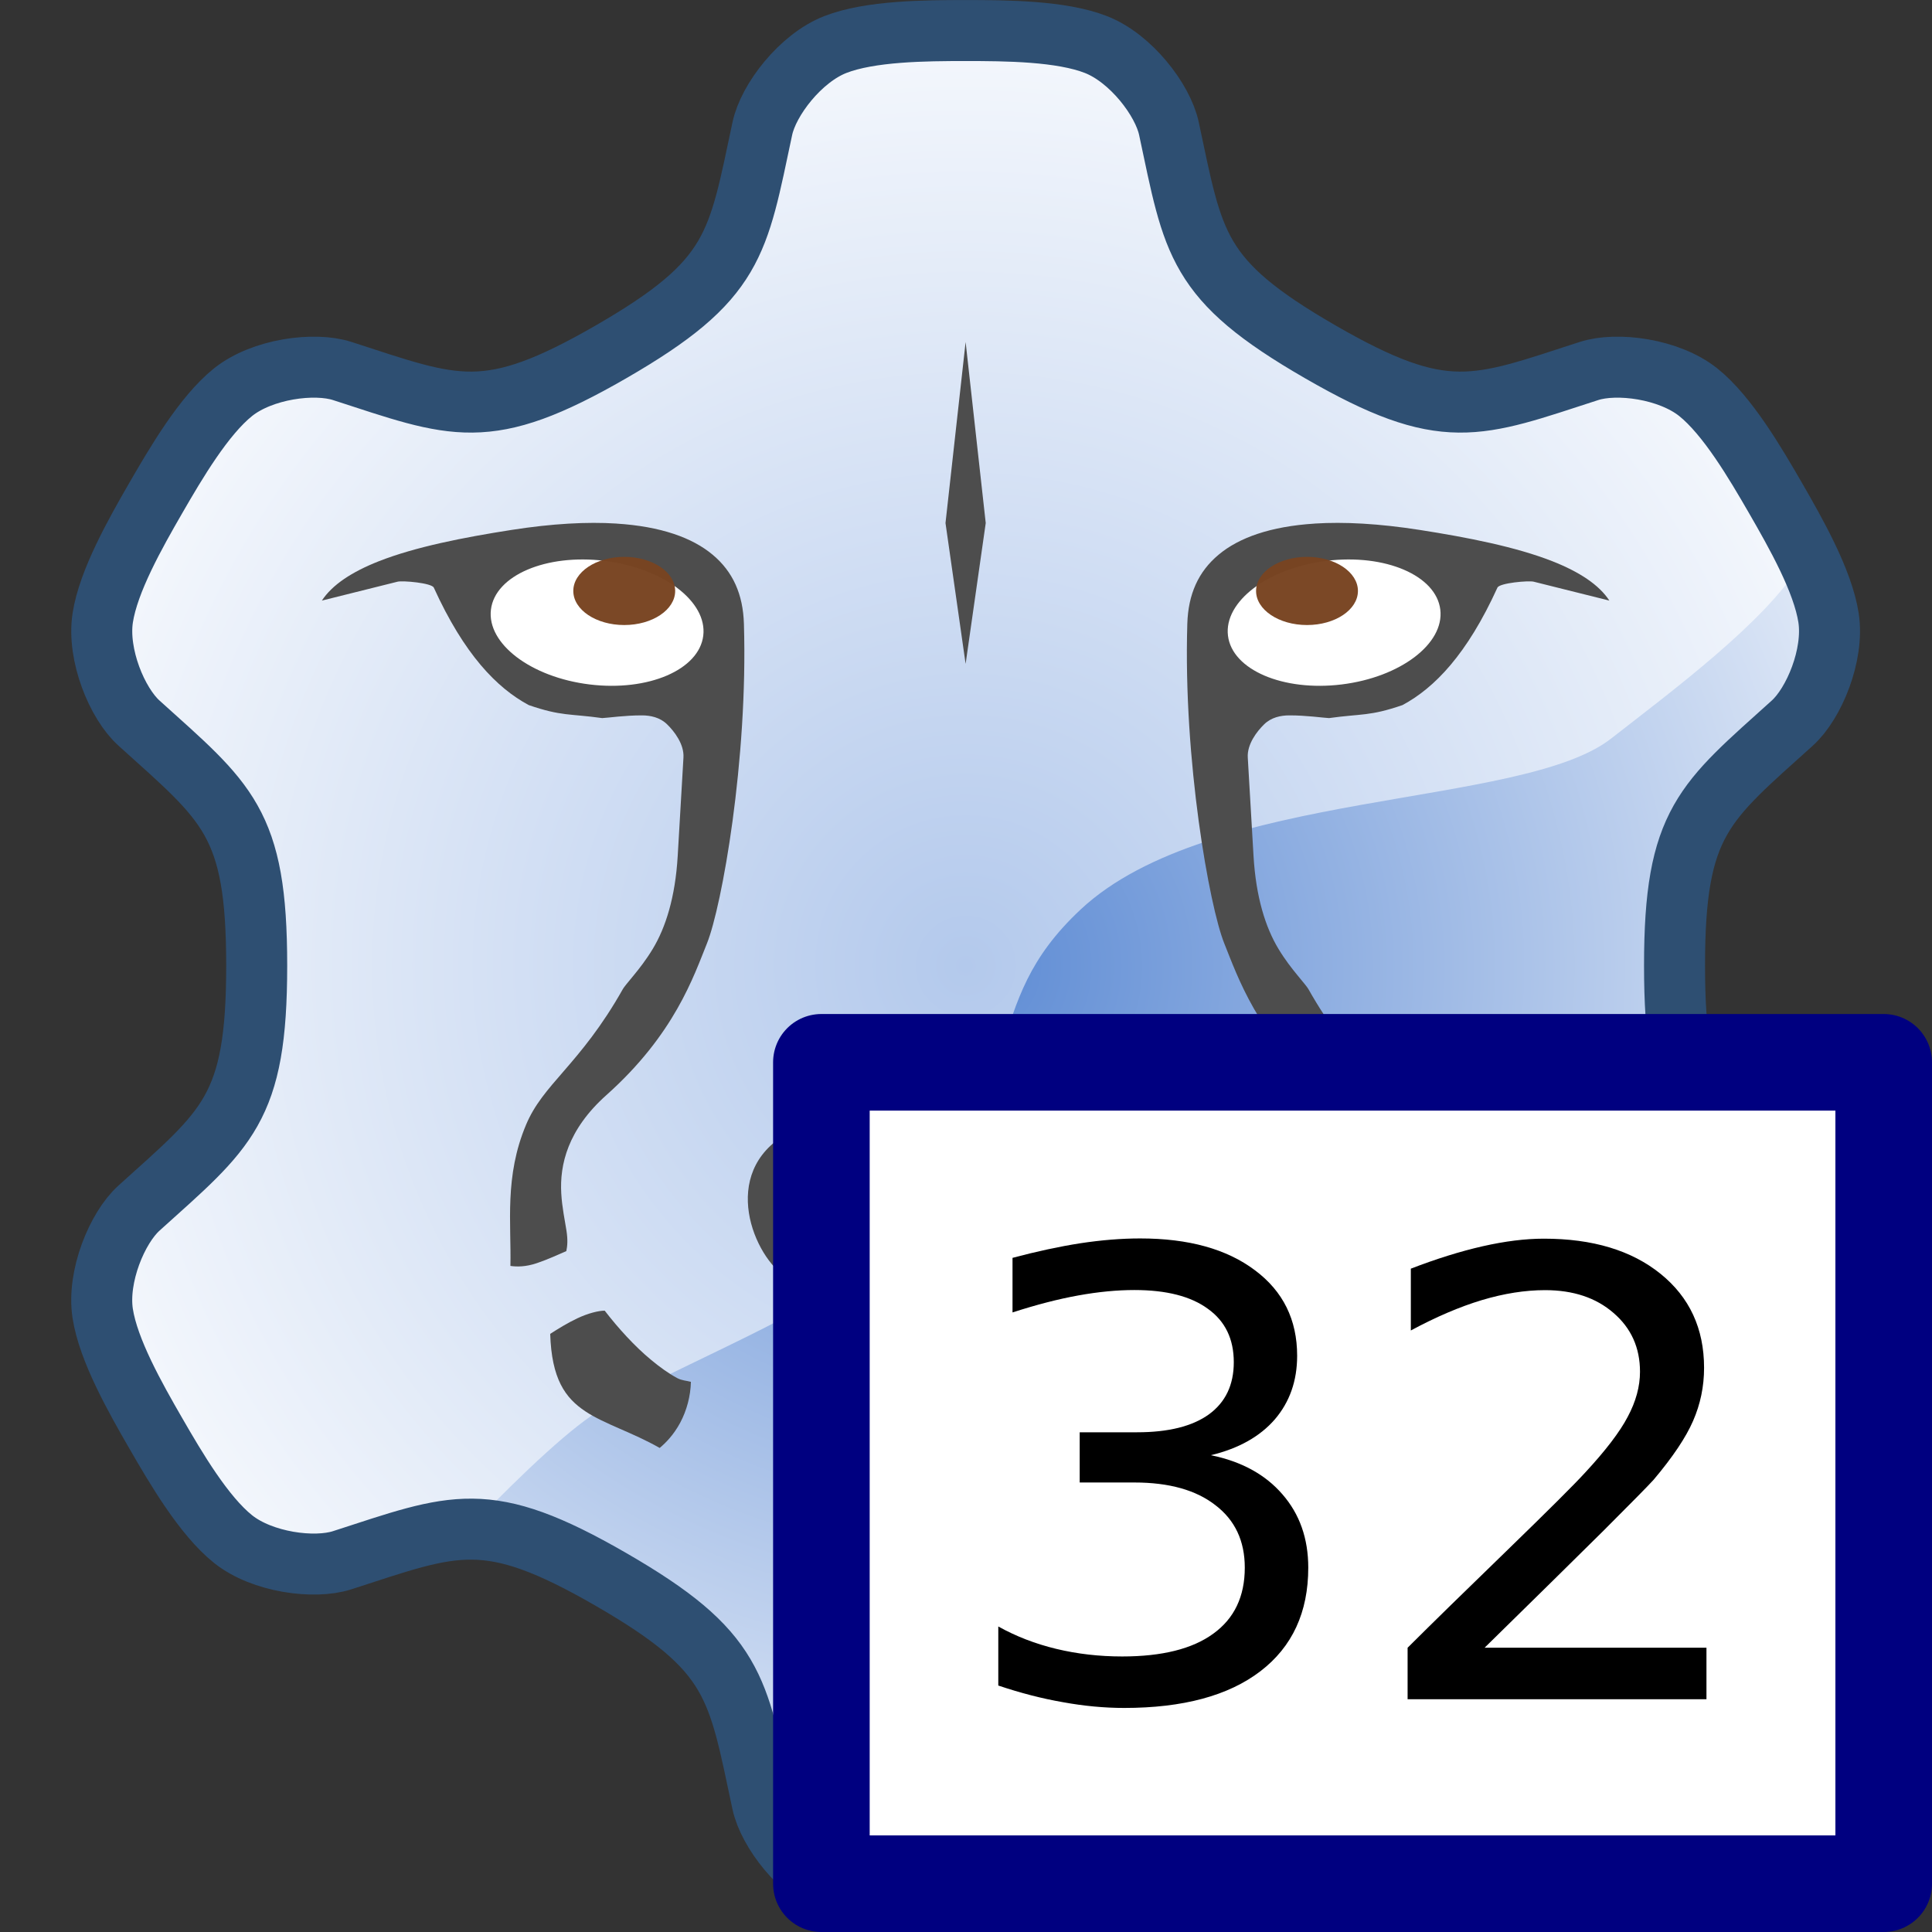 <?xml version="1.0" encoding="UTF-8" standalone="no"?>
<!-- This artwork by R. Eddy Martin is licensed under a Creative Commons Attribution-ShareAlike 4.0 (CC BY-SA) International License.
http://creativecommons.org/licenses/by-sa/4.0/
Based on original pixel artwork by Laurent Jacques.
(http://wiki.lazarus.freepascal.org/Wile64)
Original license unknown, but assumedly covered
under the same license as the Lazarus IDE. -->

<svg
   xmlns:dc="http://purl.org/dc/elements/1.1/"
   xmlns:cc="http://creativecommons.org/ns#"
   xmlns:rdf="http://www.w3.org/1999/02/22-rdf-syntax-ns#"
   xmlns:svg="http://www.w3.org/2000/svg"
   xmlns="http://www.w3.org/2000/svg"
   xmlns:xlink="http://www.w3.org/1999/xlink"
   xmlns:sodipodi="http://sodipodi.sourceforge.net/DTD/sodipodi-0.dtd"
   xmlns:inkscape="http://www.inkscape.org/namespaces/inkscape"
   version="1.1"
   id="svg2"
   viewBox="0 0 40 40"
   height="40"
   width="40"
   sodipodi:docname="laz_blue_32-40.svg"
   inkscape:version="0.92.4 (5da689c313, 2019-01-14)"
   inkscape:export-filename="laz_blue_32-40.png"
   inkscape:export-xdpi="96"
   inkscape:export-ydpi="96">
  <rect x="0" y="0" width="40" height="40" fill="#333333" stroke="none"/>
  <sodipodi:namedview
     pagecolor="#ffffff"
     bordercolor="#666666"
     borderopacity="1"
     objecttolerance="10"
     gridtolerance="10"
     guidetolerance="10"
     inkscape:pageopacity="0"
     inkscape:pageshadow="2"
     inkscape:window-width="1920"
     inkscape:window-height="1137"
     id="namedview37"
     showgrid="true"
     inkscape:zoom="23.5"
     inkscape:cx="11.439333"
     inkscape:cy="20"
     inkscape:window-x="-8"
     inkscape:window-y="-8"
     inkscape:window-maximized="1"
     inkscape:current-layer="svg2"
     inkscape:snap-global="true"
     inkscape:snap-bbox="true"
     inkscape:bbox-paths="true"
     inkscape:bbox-nodes="true"
     inkscape:snap-bbox-edge-midpoints="true"
     inkscape:snap-bbox-midpoints="true"
     inkscape:object-paths="true"
     inkscape:snap-intersection-paths="true"
     inkscape:snap-smooth-nodes="true"
     inkscape:snap-midpoints="true"
     inkscape:snap-object-midpoints="true"
     inkscape:snap-center="true"
     inkscape:snap-page="true"
     showguides="true"
     inkscape:guide-bbox="true">
    <inkscape:grid
       type="xygrid"
       id="grid931"
       spacingx="0.5"
       spacingy="0.5"
       empspacing="2" />
  </sodipodi:namedview>
  <defs
     id="defs4">
    <linearGradient
       id="linearGradient912-3">
      <stop
         style="stop-color:#b3c9ec;stop-opacity:1"
         offset="0"
         id="stop908-4" />
      <stop
         style="stop-color:#ffffff;stop-opacity:1"
         offset="1"
         id="stop910-6" />
    </linearGradient>
    <linearGradient
       id="linearGradient33100-1-9">
      <stop
         style="stop-color:#5d8bd4;stop-opacity:1"
         offset="0"
         id="stop33102-7-4" />
      <stop
         style="stop-color:#ffffff;stop-opacity:1"
         offset="1"
         id="stop33104-9-0" />
    </linearGradient>
    <radialGradient
       inkscape:collect="always"
       xlink:href="#linearGradient912-3"
       id="radialGradient1011"
       cx="24"
       cy="24"
       fx="24"
       fy="24"
       r="21.247"
       gradientTransform="matrix(1.271,0,0,1.271,-6.499,-6.499)"
       gradientUnits="userSpaceOnUse" />
    <radialGradient
       inkscape:collect="always"
       xlink:href="#linearGradient33100-1-9"
       id="radialGradient1042"
       cx="24"
       cy="23.927"
       fx="24"
       fy="23.927"
       r="21.139"
       gradientTransform="matrix(1.372,-4.8619454e-8,4.6942927e-8,1.325,-8.925,-7.693)"
       gradientUnits="userSpaceOnUse" />
    <linearGradient
       id="linearGradient33100">
      <stop
         style="stop-color:#e28e64;stop-opacity:1"
         offset="0"
         id="stop33102" />
      <stop
         style="stop-color:#ffffff;stop-opacity:1"
         offset="1"
         id="stop33104" />
    </linearGradient>
    <linearGradient
       id="linearGradient32954">
      <stop
         id="stop32956"
         offset="0"
         style="stop-color:#edb89f;stop-opacity:1" />
      <stop
         id="stop32958"
         offset="1"
         style="stop-color:#ffffff;stop-opacity:1" />
    </linearGradient>
  </defs>
  <g
     id="g936">
    <g
       transform="translate(0,24)"
       id="g935-15" />
    <g
       transform="translate(-60.954,2.348)"
       id="g935-1-5" />
    <g
       transform="matrix(0.833,0,0,0.833,6.6017445e-5,6.6126444e-5)"
       id="g889">
      <path
         sodipodi:nodetypes="cccssccccsscssssscssssscssssscssscscc"
         inkscape:connector-curvature="0"
         d="m 39.332,38.624 c 0.688,0.223 1.969,0.052 2.686,-0.521 0.717,-0.574 1.401,-1.738 1.901,-2.604 0.5,-0.866 1.166,-2.041 1.304,-2.948 0.138,-0.907 -0.355,-2.102 -0.891,-2.586 C 42.164,28.008 41.435,27.544 41.436,24 41.435,20.456 42.164,19.992 44.332,18.035 44.868,17.551 45.361,16.356 45.223,15.449 45.085,14.542 44.419,13.367 43.919,12.501 43.419,11.635 42.734,10.471 42.017,9.897 41.301,9.323 40.02,9.153 39.332,9.376 36.553,10.275 35.787,10.674 32.718,8.901 29.648,7.13 29.611,6.267 29,3.411 28.849,2.704 28.061,1.68 27.206,1.346 26.351,1.012 25,1.001 24,1.001 c -1,0 -2.351,0.011 -3.206,0.345 C 19.939,1.68 19.151,2.704 19,3.411 18.389,6.267 18.352,7.13 15.282,8.901 12.213,10.674 11.447,10.275 8.668,9.376 7.98,9.153 6.699,9.323 5.983,9.897 5.266,10.471 4.581,11.635 4.081,12.501 c -0.5,0.866 -1.166,2.041 -1.304,2.948 -0.138,0.907 0.355,2.102 0.891,2.586 C 5.836,19.992 6.565,20.456 6.564,24 6.565,27.544 5.836,28.008 3.668,29.965 3.132,30.449 2.639,31.644 2.777,32.551 c 0.138,0.907 0.804,2.082 1.304,2.948 0.5,0.866 1.185,2.03 1.901,2.604 0.717,0.574 1.998,0.744 2.686,0.521 2.778,-0.899 3.545,-1.298 6.614,0.474 3.07,1.772 3.107,2.635 3.718,5.49 0.151,0.707 0.939,1.731 1.794,2.065 C 21.649,46.988 23,46.999 24,46.999 25,46.999 26.351,46.988 27.206,46.654 28.061,46.32 28.849,45.296 29,44.589 c 0.611,-2.856 0.648,-3.719 3.718,-5.49 3.069,-1.773 3.835,-1.373 6.614,-0.474 z"
         style="fill:url(#radialGradient1011);fill-opacity:1;stroke:none;stroke-width:2;stroke-linecap:butt;stroke-linejoin:round;stroke-miterlimit:4;stroke-dasharray:none;stroke-opacity:1"
         id="path1003" />
      <path
         inkscape:connector-curvature="0"
         style="fill:url(#radialGradient1042);fill-opacity:1;stroke:none;stroke-width:2;stroke-linecap:butt;stroke-linejoin:round;stroke-miterlimit:4;stroke-dasharray:none;stroke-opacity:1"
         d="m 18.365,5.936 c -0.136,0.349 -0.319,0.66 -0.543,0.961 0.224,-0.301 0.407,-0.611 0.543,-0.961 z m 11.27,0 c 0.136,0.35 0.319,0.66 0.543,0.961 -0.224,-0.301 -0.407,-0.612 -0.543,-0.961 z M 4.082,12.5 C 3.707,13.149 3.238,13.973 2.969,14.727 3.238,13.972 3.707,13.149 4.082,12.5 Z m 39.836,0 c 0.262,0.454 0.567,0.993 0.82,1.533 C 44.485,13.493 44.18,12.954 43.918,12.5 Z m 0.82,1.533 c -0.862,1.423 -3.196,3.154 -4.695,4.324 -2.223,1.736 -9.969,1.246 -13.18,4.244 -2.614,2.441 -1.097,4.156 -4.771,8.346 C 20.827,32.389 17.437,33.657 15,35 c -0.735,0.405 -1.982,1.587 -3.223,2.865 0.95,-0.012 1.923,0.32 3.506,1.234 3.07,1.772 3.106,2.635 3.717,5.49 0.151,0.707 0.94,1.731 1.795,2.064 0.855,0.334 2.205,0.344 3.205,0.344 1,10e-7 2.35,-0.01 3.205,-0.344 0.855,-0.334 1.644,-1.357 1.795,-2.064 0.611,-2.856 0.647,-3.719 3.717,-5.49 3.069,-1.773 3.837,-1.374 6.615,-0.475 0.688,0.223 1.969,0.052 2.686,-0.521 0.717,-0.574 1.4,-1.738 1.9,-2.604 0.5,-0.866 1.166,-2.042 1.305,-2.949 0.138,-0.907 -0.354,-2.102 -0.891,-2.586 C 42.164,28.008 41.435,27.544 41.436,24 c -5.95e-4,-3.544 0.729,-4.008 2.896,-5.965 0.537,-0.484 1.029,-1.679 0.891,-2.586 -0.066,-0.432 -0.254,-0.925 -0.484,-1.416 z M 2.969,33.273 C 3.238,34.027 3.707,34.851 4.082,35.5 3.707,34.851 3.238,34.028 2.969,33.273 Z"
         id="path1026" />
      <g
         id="g935-7"
         transform="translate(0,32)" />
      <path
         sodipodi:nodetypes="csscccsscc"
         inkscape:connector-curvature="0"
         d="m 23.882,35.119 c 1.482,-1.172 2.431,-2.207 4.321,-3.36 0.823,-0.502 1.703,-2.606 0,-3.582 -0.745,-0.427 -1.563,-0.725 -4.321,0.018 z m 0,0 c -1.482,-1.172 -2.431,-2.207 -4.321,-3.36 -0.823,-0.502 -1.703,-2.606 0,-3.582 0.745,-0.427 1.563,-0.725 4.321,0.018 z"
         style="fill:#4d4d4d;stroke:none;stroke-width:0.222px;stroke-linecap:butt;stroke-linejoin:miter;stroke-opacity:1"
         id="path4907-6" />
      <g
         id="g1098"
         transform="matrix(1,0,0,0.991,0,0.113)"
         style="stroke-width:1.004">
        <path
           sodipodi:nodetypes="ccscccccccsssscsccccccsccccc"
           inkscape:connector-curvature="0"
           id="path1043"
           d="m 15.324,13.017 c -0.732,-0.047 -1.599,6.64e-4 -2.606,0.159 -1.199,0.189 -2.395,0.426 -3.302,0.786 C 8.743,14.229 8.255,14.555 8,14.949 l 1.881,-0.474 c 0.124,-0.032 0.848,0.031 0.901,0.149 0.754,1.672 1.563,2.515 2.36,2.946 0.814,0.283 1.016,0.212 1.826,0.326 0.158,-0.008 0.572,-0.07 0.99,-0.068 0.209,6.37e-4 0.444,0.049 0.622,0.224 0.178,0.175 0.427,0.498 0.407,0.833 l -0.143,2.47 c -0.06,1.032 -0.298,1.793 -0.622,2.333 -0.162,0.27 -0.33,0.486 -0.467,0.654 -0.138,0.169 -0.247,0.3 -0.273,0.348 -0.537,0.962 -1.045,1.565 -1.462,2.051 -0.417,0.486 -0.733,0.846 -0.944,1.352 -0.543,1.298 -0.366,2.479 -0.39,3.543 0.16,0.023 0.376,0.026 0.655,-0.069 0.283,-0.096 0.526,-0.213 0.735,-0.303 0.028,-0.132 0.038,-0.286 0.004,-0.509 -0.04,-0.264 -0.11,-0.582 -0.13,-0.939 -0.04,-0.715 0.156,-1.595 1.123,-2.466 1.692,-1.523 2.169,-2.98 2.498,-3.802 0.37,-0.926 1.022,-4.598 0.919,-8.017 -0.022,-0.738 -0.272,-1.307 -0.778,-1.733 -0.505,-0.427 -1.29,-0.71 -2.387,-0.78 z"
           style="fill:#4d4d4d;fill-opacity:1;stroke:none;stroke-width:2.749px;stroke-linecap:butt;stroke-linejoin:miter;stroke-opacity:1" />
        <path
           id="path1045"
           d="m 15.029,32.758 c -0.148,-3.14e-4 -0.407,0.062 -0.682,0.193 -0.253,0.121 -0.482,0.266 -0.672,0.389 0.035,1.129 0.371,1.607 0.877,1.945 0.483,0.323 1.164,0.524 1.844,0.916 0.154,-0.13 0.35,-0.332 0.51,-0.633 0.162,-0.306 0.258,-0.667 0.266,-1.025 -0.112,-0.031 -0.225,-0.032 -0.34,-0.094 -0.209,-0.113 -0.429,-0.272 -0.652,-0.459 -0.409,-0.342 -0.813,-0.791 -1.15,-1.232 z"
           style="fill:#4d4d4d;stroke:none;stroke-width:2.749px;stroke-linecap:butt;stroke-linejoin:miter;stroke-opacity:1"
           inkscape:connector-curvature="0" />
        <ellipse
           transform="matrix(0.992,0.123,-0.12,0.993,0,0)"
           ry="1.561"
           rx="2.66"
           cy="13.555"
           cx="16.6"
           id="ellipse1051"
           style="opacity:1;fill:#ffffff;fill-opacity:1;stroke:none;stroke-width:13.746;stroke-linecap:round;stroke-linejoin:round;stroke-miterlimit:4;stroke-dasharray:none;stroke-opacity:1;paint-order:normal" />
        <ellipse
           ry="0.855"
           rx="1.266"
           style="opacity:1;fill:#784421;fill-opacity:0.976;stroke:none;stroke-width:7.021;stroke-linecap:butt;stroke-linejoin:round;stroke-miterlimit:4;stroke-dasharray:none;stroke-opacity:0.976;paint-order:normal"
           id="circle865"
           cx="15.515"
           cy="14.707" />
      </g>
      <g
         id="g935-1-8"
         transform="translate(-60.954,10.348)" />
      <path
         id="path989"
         style="fill:none;stroke:#2e4f72;stroke-width:1.516;stroke-linecap:butt;stroke-linejoin:round;stroke-miterlimit:4;stroke-dasharray:none;stroke-opacity:1"
         d="m 39.494,38.779 c 0.695,0.225 1.99,0.053 2.714,-0.527 0.724,-0.58 1.416,-1.756 1.921,-2.631 0.505,-0.875 1.178,-2.062 1.318,-2.979 0.14,-0.917 -0.358,-2.124 -0.901,-2.614 C 42.356,28.05 41.619,27.582 41.62,24 c -6.02e-4,-3.582 0.736,-4.05 2.927,-6.028 0.542,-0.49 1.041,-1.697 0.901,-2.614 -0.14,-0.917 -0.813,-2.104 -1.318,-2.979 -0.505,-0.875 -1.197,-2.052 -1.921,-2.631 C 41.483,9.168 40.189,8.996 39.494,9.221 36.686,10.13 35.912,10.533 32.81,8.742 29.707,6.951 29.67,6.079 29.053,3.194 28.9,2.479 28.104,1.444 27.239,1.107 26.375,0.769 25.011,0.759 24,0.759 c -1.011,0 -2.375,0.011 -3.239,0.348 -0.864,0.337 -1.661,1.372 -1.813,2.087 -0.617,2.886 -0.655,3.758 -3.757,5.548 C 12.088,10.533 11.314,10.13 8.506,9.221 7.811,8.996 6.517,9.168 5.792,9.748 5.068,10.328 4.376,11.504 3.871,12.379 3.366,13.254 2.693,14.442 2.553,15.359 2.413,16.276 2.911,17.483 3.454,17.972 5.644,19.95 6.381,20.418 6.38,24 c 6.012e-4,3.582 -0.736,4.05 -2.927,6.028 -0.542,0.49 -1.041,1.697 -0.901,2.614 0.14,0.917 0.813,2.104 1.318,2.979 0.505,0.875 1.197,2.052 1.921,2.631 0.724,0.58 2.019,0.752 2.714,0.527 2.808,-0.908 3.582,-1.312 6.684,0.479 3.102,1.79 3.14,2.663 3.757,5.548 0.153,0.714 0.949,1.749 1.813,2.087 0.864,0.337 2.229,0.348 3.239,0.348 1.011,1e-6 2.375,-0.011 3.239,-0.348 0.864,-0.337 1.661,-1.372 1.813,-2.087 0.617,-2.886 0.655,-3.758 3.757,-5.548 3.102,-1.791 3.876,-1.388 6.684,-0.479 z"
         inkscape:connector-curvature="0"
         sodipodi:nodetypes="cccssccccsscssssscssssscssssscssscscc" />
      <g
         style="stroke-width:1.004"
         transform="matrix(-1,0,0,0.991,48,0.113)"
         id="g1108">
        <path
           style="fill:#4d4d4d;fill-opacity:1;stroke:none;stroke-width:2.749px;stroke-linecap:butt;stroke-linejoin:miter;stroke-opacity:1"
           d="m 15.324,13.017 c -0.732,-0.047 -1.599,6.64e-4 -2.606,0.159 -1.199,0.189 -2.395,0.426 -3.302,0.786 C 8.743,14.229 8.255,14.555 8,14.949 l 1.881,-0.474 c 0.124,-0.032 0.848,0.031 0.901,0.149 0.754,1.672 1.563,2.515 2.36,2.946 0.814,0.283 1.016,0.212 1.826,0.326 0.158,-0.008 0.572,-0.07 0.99,-0.068 0.209,6.37e-4 0.444,0.049 0.622,0.224 0.178,0.175 0.427,0.498 0.407,0.833 l -0.143,2.47 c -0.06,1.032 -0.298,1.793 -0.622,2.333 -0.162,0.27 -0.33,0.486 -0.467,0.654 -0.138,0.169 -0.247,0.3 -0.273,0.348 -0.537,0.962 -1.045,1.565 -1.462,2.051 -0.417,0.486 -0.733,0.846 -0.944,1.352 -0.543,1.298 -0.366,2.479 -0.39,3.543 0.16,0.023 0.376,0.026 0.655,-0.069 0.283,-0.096 0.526,-0.213 0.735,-0.303 0.028,-0.132 0.038,-0.286 0.004,-0.509 -0.04,-0.264 -0.11,-0.582 -0.13,-0.939 -0.04,-0.715 0.156,-1.595 1.123,-2.466 1.692,-1.523 2.169,-2.98 2.498,-3.802 0.37,-0.926 1.022,-4.598 0.919,-8.017 -0.022,-0.738 -0.272,-1.307 -0.778,-1.733 -0.505,-0.427 -1.29,-0.71 -2.387,-0.78 z"
           id="path1100"
           inkscape:connector-curvature="0"
           sodipodi:nodetypes="ccscccccccsssscsccccccsccccc" />
        <path
           inkscape:connector-curvature="0"
           style="fill:#4d4d4d;stroke:none;stroke-width:2.749px;stroke-linecap:butt;stroke-linejoin:miter;stroke-opacity:1"
           d="m 15.029,32.758 c -0.148,-3.14e-4 -0.407,0.062 -0.682,0.193 -0.253,0.121 -0.482,0.266 -0.672,0.389 0.035,1.129 0.371,1.607 0.877,1.945 0.483,0.323 1.164,0.524 1.844,0.916 0.154,-0.13 0.35,-0.332 0.51,-0.633 0.162,-0.306 0.258,-0.667 0.266,-1.025 -0.112,-0.031 -0.225,-0.032 -0.34,-0.094 -0.209,-0.113 -0.429,-0.272 -0.652,-0.459 -0.409,-0.342 -0.813,-0.791 -1.15,-1.232 z"
           id="path1102" />
        <ellipse
           style="opacity:1;fill:#ffffff;fill-opacity:1;stroke:none;stroke-width:13.746;stroke-linecap:round;stroke-linejoin:round;stroke-miterlimit:4;stroke-dasharray:none;stroke-opacity:1;paint-order:normal"
           id="ellipse1104"
           cx="16.6"
           cy="13.555"
           rx="2.66"
           ry="1.561"
           transform="matrix(0.992,0.123,-0.12,0.993,0,0)" />
        <ellipse
           cy="14.707"
           cx="15.515"
           id="ellipse1106"
           style="opacity:1;fill:#784421;fill-opacity:0.976;stroke:none;stroke-width:7.021;stroke-linecap:butt;stroke-linejoin:round;stroke-miterlimit:4;stroke-dasharray:none;stroke-opacity:0.976;paint-order:normal"
           rx="1.266"
           ry="0.855" />
      </g>
      <path
         style="fill:#4d4d4d;stroke:none;stroke-width:1px;stroke-linecap:butt;stroke-linejoin:miter;stroke-opacity:1"
         d="M 24,8.5 23.5,13 24,16.5 24.5,13 Z"
         id="path1110"
         inkscape:connector-curvature="0"
         sodipodi:nodetypes="ccccc" />
    </g>
  </g>
  <g
     id="g935"
     transform="translate(0,24)" />
  <g
     id="g935-1"
     transform="translate(-60.954,2.348)" />
  <g
     id="g959"
     transform="translate(0.003,-0.003)">
    <g
       transform="matrix(0.833,0,0,0.833,6.6017445e-5,26.667)"
       id="g935-7-0" />
    <g
       transform="matrix(0.833,0,0,0.833,-50.795,8.623)"
       id="g935-1-8-8" />
    <g
       transform="translate(0,24)"
       id="g935-9" />
    <g
       transform="translate(-60.954,2.348)"
       id="g935-1-49" />
    <g
       transform="translate(0,24)"
       id="g935-73" />
    <g
       transform="translate(-71.353,9.309)"
       id="g935-9-1" />
    <g
       transform="translate(-116.587,-6.334)"
       id="g935-6" />
    <g
       transform="matrix(0.667,0,0,0.667,-71.353,14.642)"
       id="g935-66" />
    <g
       transform="matrix(0.667,0,0,0.667,-111.989,0.207)"
       id="g935-1-4" />
    <g
       transform="translate(-108.622,6.436)"
       id="g935-2" />
    <g
       transform="translate(-153.856,-9.206)"
       id="g935-6-9" />
    <g
       transform="translate(-148.627,-1.825)"
       id="g935-64" />
    <g
       transform="translate(-157.6,-3.079)"
       id="g935-1-8-7" />
    <g
       transform="translate(-873.132,-1209.121)"
       id="text846"
       style="font-style:normal;font-weight:normal;font-size:10.667px;line-height:25px;font-family:sans-serif;letter-spacing:0px;word-spacing:0px;fill:#000000;fill-opacity:1;stroke:none;stroke-width:1px;stroke-linecap:butt;stroke-linejoin:miter;stroke-opacity:1"
       aria-label="7" />
    <g
       transform="translate(-899.151,-1213.826)"
       id="text846-8"
       style="font-style:normal;font-weight:normal;font-size:10.667px;line-height:25px;font-family:sans-serif;letter-spacing:0px;word-spacing:0px;fill:#000000;fill-opacity:1;stroke:none;stroke-width:1px;stroke-linecap:butt;stroke-linejoin:miter;stroke-opacity:1"
       aria-label="7" />
    <g
       transform="translate(-927.613,-1238.976)"
       id="text846-7"
       style="font-style:normal;font-weight:normal;font-size:10.667px;line-height:25px;font-family:sans-serif;letter-spacing:0px;word-spacing:0px;fill:#000000;fill-opacity:1;stroke:none;stroke-width:1px;stroke-linecap:butt;stroke-linejoin:miter;stroke-opacity:1"
       aria-label="7" />
    <g
       transform="translate(-953.631,-1243.681)"
       id="text846-8-6"
       style="font-style:normal;font-weight:normal;font-size:10.667px;line-height:25px;font-family:sans-serif;letter-spacing:0px;word-spacing:0px;fill:#000000;fill-opacity:1;stroke:none;stroke-width:1px;stroke-linecap:butt;stroke-linejoin:miter;stroke-opacity:1"
       aria-label="7" />
    <g
       transform="translate(-922.132,-1209.121)"
       id="text846-6"
       style="font-style:normal;font-weight:normal;font-size:10.667px;line-height:25px;font-family:sans-serif;letter-spacing:0px;word-spacing:0px;fill:#000000;fill-opacity:1;stroke:none;stroke-width:1px;stroke-linecap:butt;stroke-linejoin:miter;stroke-opacity:1"
       aria-label="7" />
    <g
       transform="translate(-948.151,-1213.826)"
       id="text846-8-7"
       style="font-style:normal;font-weight:normal;font-size:10.667px;line-height:25px;font-family:sans-serif;letter-spacing:0px;word-spacing:0px;fill:#000000;fill-opacity:1;stroke:none;stroke-width:1px;stroke-linecap:butt;stroke-linejoin:miter;stroke-opacity:1"
       aria-label="7" />
    <g
       transform="translate(-976.613,-1238.976)"
       id="text846-7-3"
       style="font-style:normal;font-weight:normal;font-size:10.667px;line-height:25px;font-family:sans-serif;letter-spacing:0px;word-spacing:0px;fill:#000000;fill-opacity:1;stroke:none;stroke-width:1px;stroke-linecap:butt;stroke-linejoin:miter;stroke-opacity:1"
       aria-label="7" />
    <g
       transform="translate(-1002.631,-1243.681)"
       id="text846-8-6-7"
       style="font-style:normal;font-weight:normal;font-size:10.667px;line-height:25px;font-family:sans-serif;letter-spacing:0px;word-spacing:0px;fill:#000000;fill-opacity:1;stroke:none;stroke-width:1px;stroke-linecap:butt;stroke-linejoin:miter;stroke-opacity:1"
       aria-label="7" />
    <g
       transform="translate(-864.93,-1194.284)"
       id="text846-3"
       style="font-style:normal;font-weight:normal;font-size:10.667px;line-height:25px;font-family:sans-serif;letter-spacing:0px;word-spacing:0px;fill:#000000;fill-opacity:1;stroke:none;stroke-width:1px;stroke-linecap:butt;stroke-linejoin:miter;stroke-opacity:1"
       aria-label="7" />
    <g
       transform="translate(-890.949,-1198.989)"
       id="text846-8-1"
       style="font-style:normal;font-weight:normal;font-size:10.667px;line-height:25px;font-family:sans-serif;letter-spacing:0px;word-spacing:0px;fill:#000000;fill-opacity:1;stroke:none;stroke-width:1px;stroke-linecap:butt;stroke-linejoin:miter;stroke-opacity:1"
       aria-label="7" />
    <g
       transform="translate(-919.411,-1224.139)"
       id="text846-7-5"
       style="font-style:normal;font-weight:normal;font-size:10.667px;line-height:25px;font-family:sans-serif;letter-spacing:0px;word-spacing:0px;fill:#000000;fill-opacity:1;stroke:none;stroke-width:1px;stroke-linecap:butt;stroke-linejoin:miter;stroke-opacity:1"
       aria-label="7" />
    <g
       transform="translate(-945.429,-1228.844)"
       id="text846-8-6-5"
       style="font-style:normal;font-weight:normal;font-size:10.667px;line-height:25px;font-family:sans-serif;letter-spacing:0px;word-spacing:0px;fill:#000000;fill-opacity:1;stroke:none;stroke-width:1px;stroke-linecap:butt;stroke-linejoin:miter;stroke-opacity:1"
       aria-label="7" />
    <g
       transform="translate(-906.982,-1187.438)"
       id="text846-9"
       style="font-style:normal;font-weight:normal;font-size:10.667px;line-height:25px;font-family:sans-serif;letter-spacing:0px;word-spacing:0px;fill:#000000;fill-opacity:1;stroke:none;stroke-width:1px;stroke-linecap:butt;stroke-linejoin:miter;stroke-opacity:1"
       aria-label="7" />
    <g
       transform="translate(-933,-1192.144)"
       id="text846-8-2"
       style="font-style:normal;font-weight:normal;font-size:10.667px;line-height:25px;font-family:sans-serif;letter-spacing:0px;word-spacing:0px;fill:#000000;fill-opacity:1;stroke:none;stroke-width:1px;stroke-linecap:butt;stroke-linejoin:miter;stroke-opacity:1"
       aria-label="7" />
    <g
       transform="translate(-961.462,-1217.293)"
       id="text846-7-0"
       style="font-style:normal;font-weight:normal;font-size:10.667px;line-height:25px;font-family:sans-serif;letter-spacing:0px;word-spacing:0px;fill:#000000;fill-opacity:1;stroke:none;stroke-width:1px;stroke-linecap:butt;stroke-linejoin:miter;stroke-opacity:1"
       aria-label="7" />
    <g
       transform="translate(-987.481,-1221.999)"
       id="text846-8-6-2"
       style="font-style:normal;font-weight:normal;font-size:10.667px;line-height:25px;font-family:sans-serif;letter-spacing:0px;word-spacing:0px;fill:#000000;fill-opacity:1;stroke:none;stroke-width:1px;stroke-linecap:butt;stroke-linejoin:miter;stroke-opacity:1"
       aria-label="7" />
    <g
       transform="translate(-71.353,9.309)"
       id="g935-3" />
    <g
       transform="translate(-142.127,-23.517)"
       id="g935-9-2" />
    <g
       transform="translate(-142.127,-23.517)"
       id="g981-3"
       style="stroke:#264769;stroke-opacity:1" />
    <g
       inkscape:transform-center-x="5.0809228"
       transform="rotate(-60,-83.43,119.327)"
       inkscape:transform-center-y="-2.5"
       id="g987-9"
       style="stroke:#264769;stroke-opacity:1" />
    <g
       id="g993-9"
       inkscape:transform-center-y="2.5"
       transform="rotate(-120,-69.852,37.27)"
       inkscape:transform-center-x="5.0809229"
       style="stroke:#264769;stroke-opacity:1" />
    <g
       transform="rotate(-180,-63.063,-3.759)"
       inkscape:transform-center-y="6.325"
       id="g999-1"
       style="stroke:#264769;stroke-opacity:1" />
    <g
       inkscape:transform-center-x="-5.0809228"
       id="g1006-6"
       inkscape:transform-center-y="2.5"
       transform="rotate(120,-56.275,-44.787)"
       style="stroke:#264769;stroke-opacity:1" />
    <g
       transform="translate(-174.127,-19.517)"
       id="g935-1-6" />
    <g
       transform="translate(-197.71,-31.398)"
       id="g935-6-3" />
    <g
       transform="translate(-142.127,-23.517)"
       id="g935-20" />
    <g
       transform="translate(-142.127,-23.517)"
       id="g981"
       style="stroke:#264769;stroke-opacity:1" />
    <g
       inkscape:transform-center-x="5.0809228"
       transform="rotate(-60,-83.43,119.327)"
       inkscape:transform-center-y="-2.5"
       id="g987"
       style="stroke:#264769;stroke-opacity:1" />
    <g
       id="g993"
       inkscape:transform-center-y="2.5"
       transform="rotate(-120,-69.852,37.27)"
       inkscape:transform-center-x="5.0809229"
       style="stroke:#264769;stroke-opacity:1" />
    <g
       transform="rotate(-180,-63.063,-3.759)"
       inkscape:transform-center-y="6.325"
       id="g999"
       style="stroke:#264769;stroke-opacity:1" />
    <g
       inkscape:transform-center-x="-5.0809228"
       id="g1006"
       inkscape:transform-center-y="2.5"
       transform="rotate(120,-56.275,-44.787)"
       style="stroke:#264769;stroke-opacity:1" />
    <g
       transform="translate(-174.127,-19.517)"
       id="g935-1-1" />
    <rect
       y="21.997"
       x="17.003"
       height="17.006"
       width="21.994"
       id="rect849"
       style="opacity:1;fill:#ffffff;fill-opacity:1;stroke:#000080;stroke-width:2;stroke-linecap:butt;stroke-linejoin:round;stroke-miterlimit:4;stroke-dasharray:none;stroke-opacity:1;paint-order:normal" />
    <g
       id="text853"
       style="font-style:normal;font-weight:normal;font-size:5.402px;line-height:1.25;font-family:sans-serif;letter-spacing:0px;word-spacing:0px;fill:#000000;fill-opacity:1;stroke:none;stroke-width:0.824"
       transform="matrix(2.475,0,0,2.379,1.118,1.392)"
       aria-label="32">
      <path
         inkscape:connector-curvature="0"
         id="path855"
         style="stroke-width:0.824"
         d="m 9.679,12.081 q 0.382,0.082 0.596,0.34 0.216,0.258 0.216,0.638 0,0.583 -0.401,0.902 -0.401,0.319 -1.139,0.319 -0.248,0 -0.512,-0.05 -0.261,-0.047 -0.541,-0.145 v -0.514 q 0.222,0.129 0.485,0.195 0.264,0.066 0.551,0.066 0.501,0 0.762,-0.198 0.264,-0.198 0.264,-0.575 0,-0.348 -0.245,-0.543 -0.243,-0.198 -0.678,-0.198 H 8.579 V 11.881 h 0.48 q 0.393,0 0.601,-0.156 0.208,-0.158 0.208,-0.454 0,-0.303 -0.216,-0.464 -0.214,-0.164 -0.615,-0.164 -0.219,0 -0.469,0.047 -0.251,0.047 -0.551,0.148 v -0.475 q 0.303,-0.084 0.567,-0.127 0.266,-0.042 0.501,-0.042 0.607,0 0.96,0.277 0.353,0.274 0.353,0.744 0,0.327 -0.187,0.554 -0.187,0.224 -0.533,0.311 z" />
      <path
         inkscape:connector-curvature="0"
         id="path857"
         style="stroke-width:0.824"
         d="m 11.963,13.756 h 1.859 v 0.448 h -2.5 v -0.448 q 0.303,-0.314 0.826,-0.841 0.525,-0.53 0.659,-0.683 0.256,-0.287 0.356,-0.485 0.103,-0.2 0.103,-0.393 0,-0.314 -0.222,-0.512 -0.219,-0.198 -0.572,-0.198 -0.251,0 -0.53,0.087 -0.277,0.087 -0.593,0.264 v -0.538 q 0.322,-0.129 0.601,-0.195 0.28,-0.066 0.512,-0.066 0.612,0 0.976,0.306 0.364,0.306 0.364,0.818 0,0.243 -0.092,0.462 -0.09,0.216 -0.33,0.512 -0.066,0.076 -0.419,0.443 -0.353,0.364 -0.997,1.021 z" />
    </g>
  </g>
</svg>
